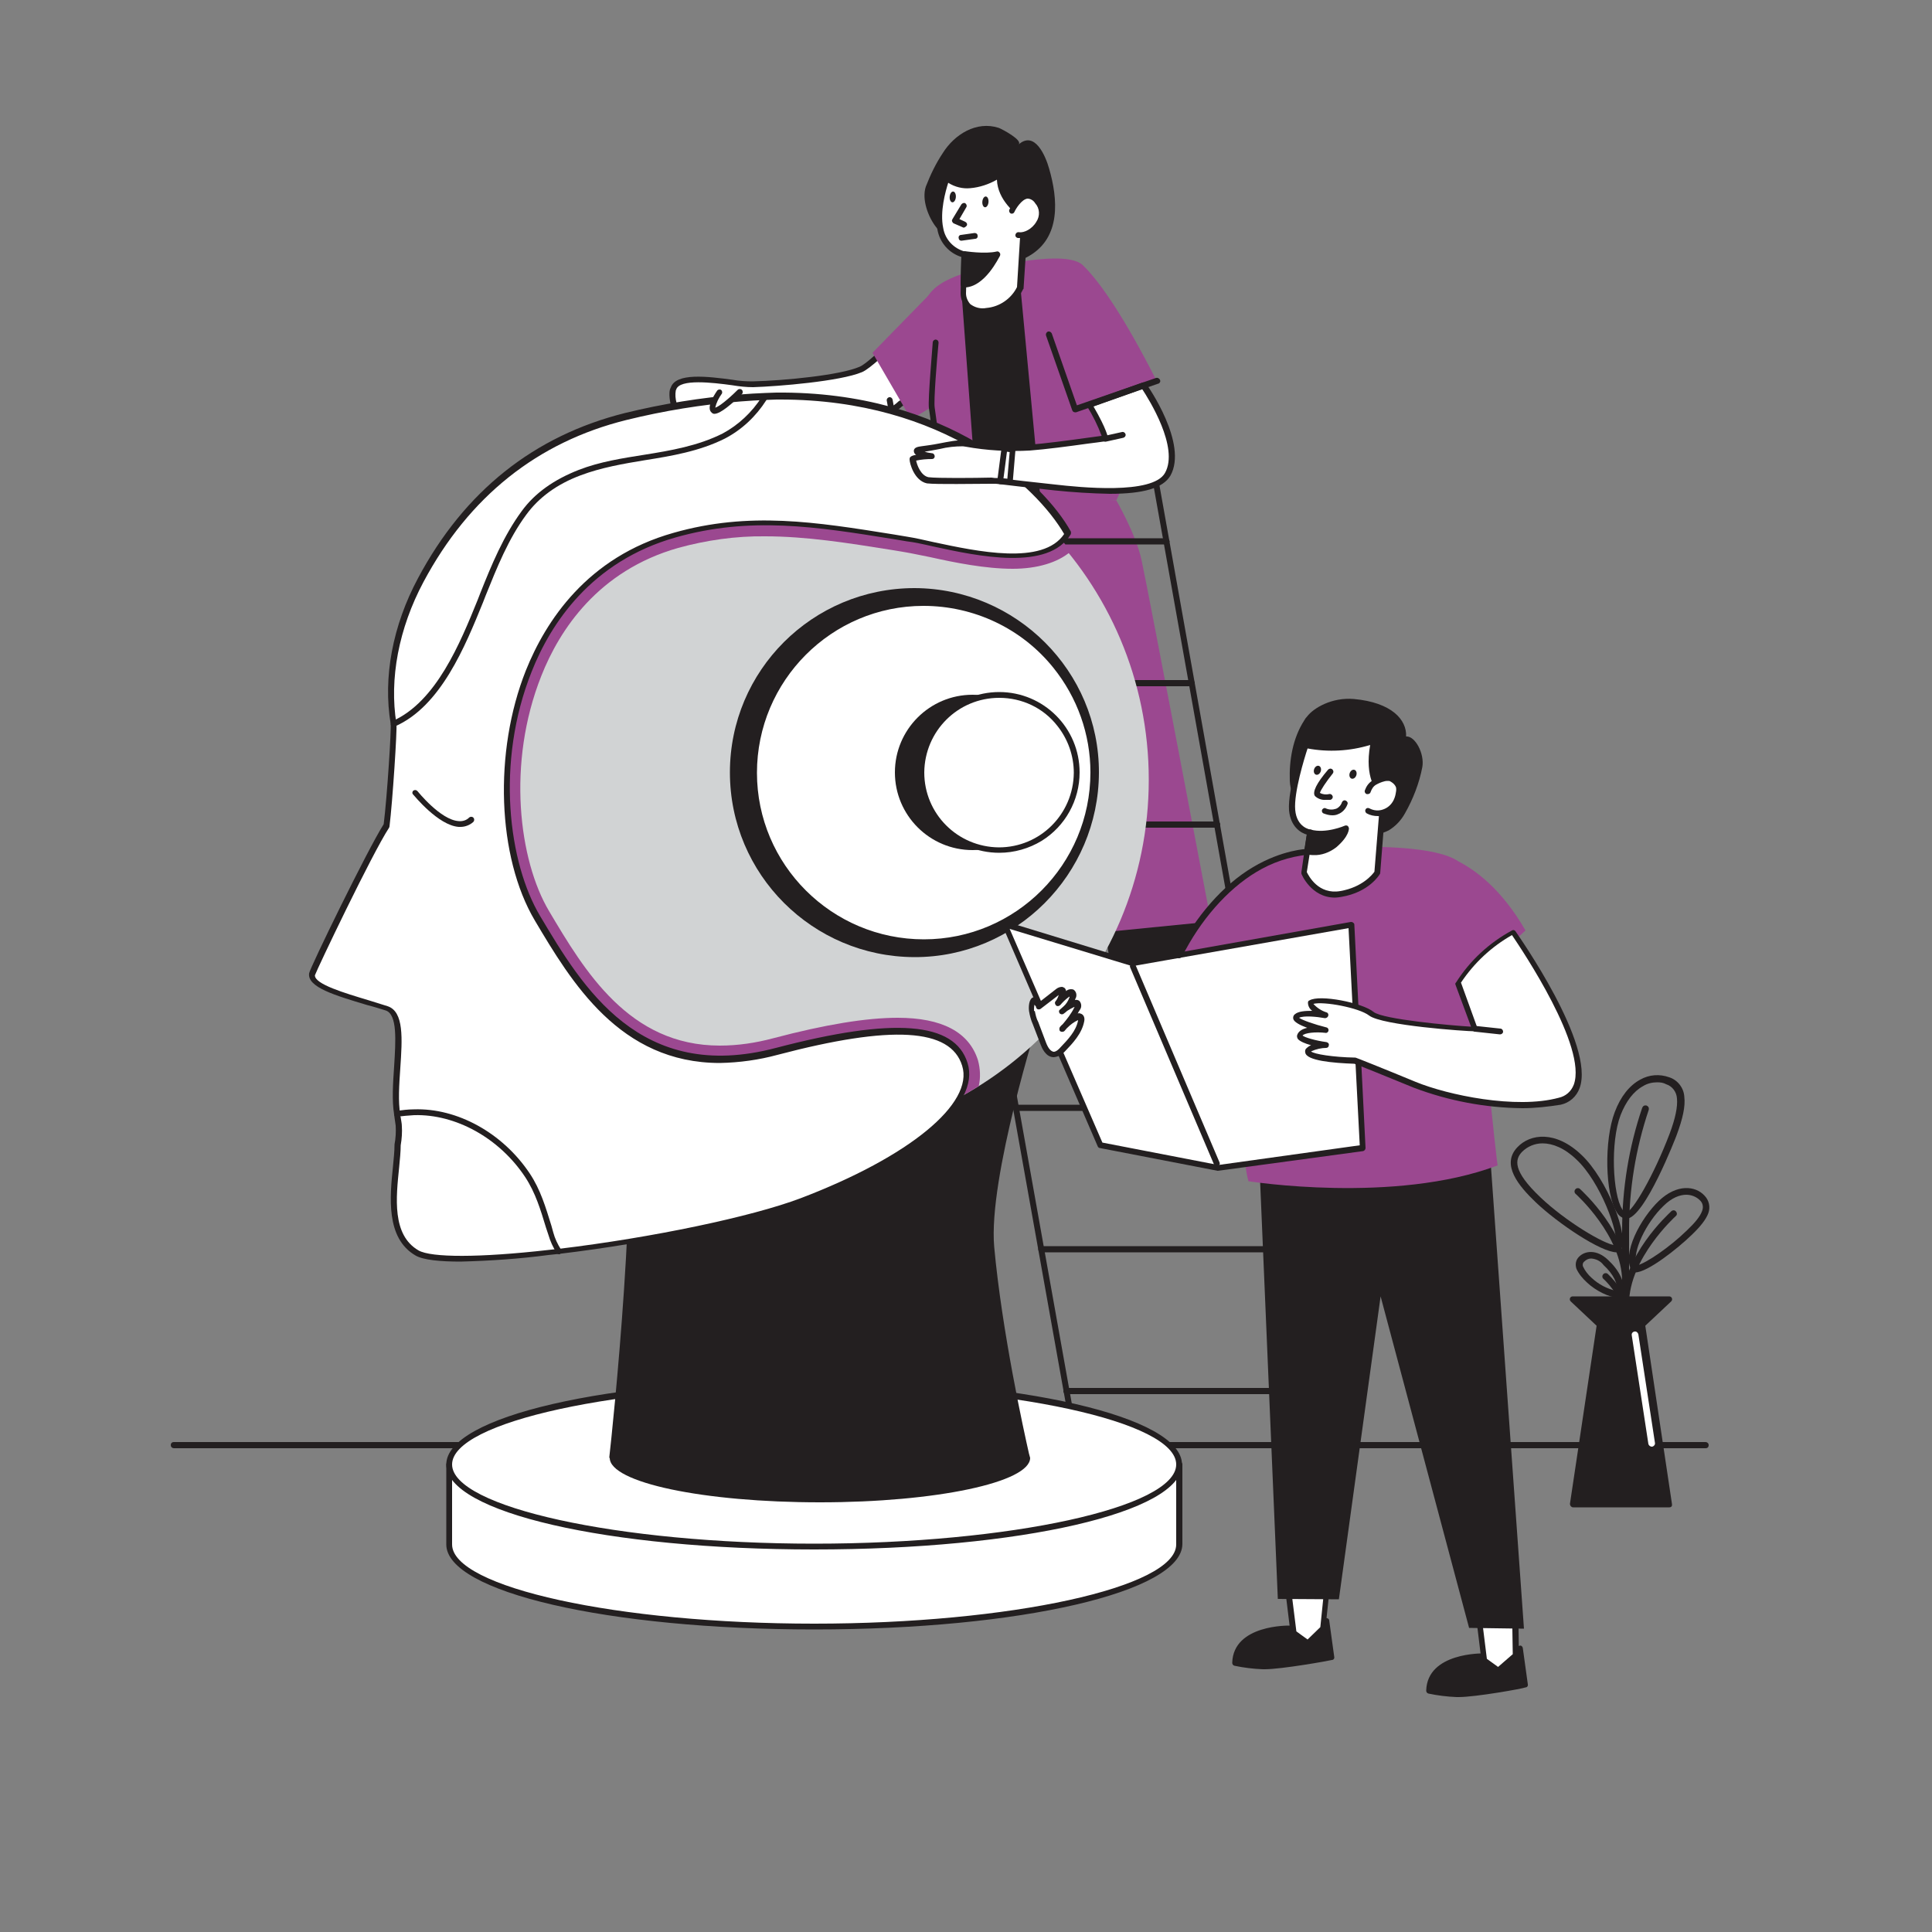 <svg transform="scale(1)" version="1.1" id="aBtzZNzr0m" xmlns="http://www.w3.org/2000/svg" xmlns:xlink="http://www.w3.org/1999/xlink" x="0px" y="0px" viewBox="0 0 500 500" xml:space="preserve" class="pbimage_pbimage__wrapper__image__0LEis false"><rect x="0" y="0" width="500" height="500" fill="#808080" stroke="none"/><title>Artificial Intelligence 4</title><style type="text/css"> .st0{fill:#231F20;} .st1{fill:#FFFFFF;} .st2{fill:#5DDCFC;} .st3{fill:#D1D3D4;} .st4{fill:none;}
 .st3{fill:#D1D3D4;}
 .st2{fill:#9b4890;}
 .st1{fill:#FFFFFF;}
 .st0{fill:#231F20;}</style><g id="character_2"><polygon class="st0" points="284.9,233.7 287.6,251.3 312.6,247.2 308.5,230.3 	" fill="#231F20"></polygon><polygon class="st0" points="248.3,231.2 246.6,248.9 271.8,251.1 272,233.8 	" fill="#231F20"></polygon><g id="Character"><path class="st1" d="M242.4,76.5c0,0-15.8,17.2-19.7,18.9c-5.3,2.3-20.5,3.6-27.9,3.8c-3.5,0.3-19.1-3.6-20.6,1.2
			c-0.5,0.7-0.2,3.2,0.1,4c0.4,1.4,2.2,1.6,3.4,1.8c3.6,0.5,7.3,1,11,1.2l-4.2,2.4c-0.1,0.1-0.2,0.1-0.3,0.2
			c-0.2,0.3,0.2,0.7,0.6,0.8c1.3,0.3,2.6,0.2,3.8-0.2c4.1-0.9,7.3-1.8,11.4-1.7c3.7,0.1,7.3,0.1,11,0c5.7-0.2,17.3-0.1,21.7-4.4
			c8.5-5,19.6-17,19.6-17"></path><path class="st0" d="M186.1,111.8c-0.5,0-1-0.1-1.6-0.2c-0.5-0.1-0.9-0.4-1.1-0.9c-0.1-0.3-0.1-0.6,0-0.9c0.1-0.2,0.3-0.4,0.6-0.5
			l2.2-1.2c-2.9-0.3-5.8-0.6-8.6-1h-0.1c-1.3-0.2-3.4-0.5-3.9-2.3c0,0-0.8-3.2,0-4.5c1.3-3.9,9.5-2.9,16.1-2
			c1.7,0.3,3.4,0.4,5.1,0.4c8.2-0.2,22.7-1.6,27.7-3.8c3.1-1.3,15.1-14,19.4-18.8c0.3-0.3,0.8-0.3,1.1,0c0.3,0.3,0.3,0.8,0.1,1.1
			c0,0,0,0,0,0c-0.6,0.7-15.9,17.4-20,19.1c-5.7,2.4-21.8,3.7-28.2,3.9c-1.8,0-3.6-0.2-5.4-0.5c-5.1-0.7-13.6-1.7-14.5,1.1
			c0,0.1-0.1,0.2-0.1,0.2c-0.2,1.1-0.1,2.2,0.2,3.3c0.2,0.8,1.4,1,2.7,1.2h0.1c3.5,0.5,7.2,0.9,10.9,1.2c0.3,0,0.6,0.3,0.7,0.6
			c0.1,0.3-0.1,0.7-0.4,0.8l-3.7,2.1c1,0.1,2.1,0,3.1-0.3l2-0.4c3.1-0.8,6.3-1.3,9.6-1.3c4,0.1,7.6,0.1,11,0h1.6
			c5.9-0.2,15.8-0.4,19.7-4.2l0.1-0.1c8.3-4.9,19.4-16.7,19.5-16.8c0.3-0.3,0.8-0.2,1.1,0.1c0.2,0.3,0.2,0.6,0,0.9
			c-0.5,0.5-11.3,12-19.7,17.1c-4.3,4.1-14.5,4.4-20.6,4.5H211c-3.4,0.1-7,0.1-11,0c-3.1,0-6.2,0.4-9.2,1.2l-2.1,0.5
			C187.9,111.7,187,111.8,186.1,111.8z"></path><path class="st2" d="M256.2,69.3c0,0,19.5-4.9,24-0.7c4.8,4.6,11.3,14.6,18.8,29.3c0.1,1.2-4.5,1.5-4.5,2.7
			c0.7,17-5.6,28.9-5.6,28.9l-44.2-0.4c0,0-7.7-44-5.2-51.1S256.2,69.3,256.2,69.3z"></path><path class="st2" d="M288.9,129.5c0,0,5,8.6,6.5,15.3s18,93.7,18,93.7l-42.4,4.2l-27.3-1.5l1.2-114L288.9,129.5z"></path><polygon class="st0" points="263.8,71.3 278.8,229.9 259.9,225.8 248.8,75 		"></polygon><path class="st0" d="M252.4,64.6c0.8,0.7,1.7,1.4,2.6,2c3.6,1.8,7.9,1.7,11.4-0.4c8.2-4.8,7.4-14.7,5.1-22.6
			c-0.9-3.2-3.7-9.9-7.9-6.2c1.2-1.1-4.3-4-5.1-4.3c-5.8-1.9-11.5,1.7-14.5,6.5c-1.8,2.7-3.2,5.6-4.4,8.7c-1.1,3.3,0.6,7.8,2.6,10.4
			c1.6,2.1,3.7,3.7,6.1,4.6c1.1,0.5,2.5,0.5,3.6,1.1C252.2,64.5,252.3,64.5,252.4,64.6L252.4,64.6z"></path><path class="st1" d="M245,46.1c0,0-2.9,7.4-1.7,13.1c0.6,3.3,3,5.9,6.2,6.7l-0.3,10c0,0-0.2,5.1,6.1,4.5c3.7-0.4,7-2.6,8.6-6
			l1.2-18.5c0,0-7-4.3-6.2-10.9c-2.3,1.6-5,2.5-7.8,2.9C246.9,48.2,245,46.1,245,46.1z"></path><path class="st0" d="M254.4,81.2c-1.5,0.1-3.1-0.4-4.2-1.4c-1-1-1.6-2.4-1.6-3.9l0.2-9.4c-3.2-1-5.6-3.7-6.2-7.1
			c-1.2-5.8,1.6-13.2,1.8-13.5c0.2-0.4,0.6-0.6,1-0.4c0.1,0,0.2,0.1,0.3,0.2c0.1,0.1,1.8,1.8,5.5,1.6c2.7-0.3,5.2-1.2,7.4-2.7
			c0.2-0.2,0.6-0.2,0.8,0c0.3,0.2,0.4,0.4,0.4,0.7c-0.7,6.1,5.8,10.1,5.9,10.2c0.3,0.1,0.4,0.4,0.4,0.7l-1.2,18.4
			c0,0.1,0,0.2-0.1,0.2c-1.7,3.6-5.2,6.1-9.2,6.5C255.1,81.2,254.8,81.2,254.4,81.2z M245.4,47.3c-0.7,2.2-2.2,7.5-1.3,11.7
			c0.5,3,2.7,5.3,5.6,6.1c0.4,0.1,0.6,0.4,0.6,0.8l-0.3,10c0,1,0.4,2,1.1,2.8c1.2,0.9,2.7,1.3,4.2,1c3.4-0.3,6.4-2.4,7.9-5.4
			l1.1-17.9c-1.4-1-6.1-4.6-6.3-9.9c-2.1,1.2-4.5,2-6.9,2.2C249.2,48.9,247.1,48.4,245.4,47.3z M245,46.1L245,46.1z"></path><path class="st1" d="M261.8,54.5c0,0,3.3-6.9,6.7-2.4s-1.8,9.2-4.9,8.7"></path><path class="st0" d="M264,61.6c-0.2,0-0.4,0-0.6,0c-0.4-0.1-0.7-0.4-0.6-0.9c0.1-0.4,0.5-0.7,0.9-0.6c1.3,0.2,3.4-0.8,4.5-2.7
			c1-1.5,0.9-3.5-0.3-4.8c-0.4-0.7-1.2-1.2-2-1.2c-1.5,0.2-3,2.6-3.4,3.5c-0.2,0.4-0.7,0.5-1,0.3c-0.3-0.2-0.4-0.6-0.3-0.9
			c0.2-0.4,2-4.1,4.6-4.3c1.4-0.1,2.6,0.6,3.3,1.8c1.5,1.9,1.7,4.5,0.4,6.5C268.3,60.2,266.2,61.4,264,61.6z"></path><path class="st0" d="M249.5,65.8c0,0,5.4,0.8,8.5,0.1c0,0-3.6,7.8-8.7,7.7L249.5,65.8L249.5,65.8z"></path><path class="st0" d="M249.5,74.4h-0.2c-0.4,0-0.7-0.4-0.7-0.8c0,0,0,0,0,0l0.2-7.8c0-0.2,0.1-0.4,0.3-0.6c0.2-0.1,0.4-0.2,0.6-0.2
			c0,0,5.2,0.8,8.2,0.1c0.3-0.1,0.6,0,0.8,0.3c0.2,0.2,0.2,0.5,0.1,0.8C258.5,66.6,254.9,74.4,249.5,74.4z M250.3,66.7l-0.2,6.1
			c3-0.4,5.4-4,6.5-5.9C254.5,67.1,252.4,67,250.3,66.7z"></path><ellipse class="st0" transform="matrix(7.967465e-02 -0.997 0.997 7.967465e-02 182.558 302.414)" cx="255.1" cy="52.3" rx="1.4" ry="0.8"></ellipse><ellipse class="st0" transform="matrix(7.974522e-02 -0.997 0.997 7.974522e-02 176.062 292.756)" cx="246.6" cy="51" rx="1.4" ry="0.8"></ellipse><polygon class="st2" points="242.6,74.1 225.8,91.3 235.8,108.5 248.4,101 		"></polygon></g><path class="st0" d="M249.4,58.9c-0.1,0-0.2,0-0.3-0.1l-2.3-1c-0.2-0.1-0.3-0.3-0.4-0.5c-0.1-0.2,0-0.4,0.1-0.6l2.3-3.8
		c0.2-0.3,0.7-0.5,1-0.3c0,0,0,0,0,0c0.3,0.2,0.5,0.6,0.3,1l-1.8,3.1l1.5,0.7c0.4,0.2,0.6,0.6,0.4,1c0,0,0,0,0,0
		C249.9,58.7,249.7,58.9,249.4,58.9z" fill="#231F20"></path><path class="st0" d="M248.8,62.3c-0.4,0-0.7-0.3-0.7-0.7c-0.1-0.4,0.2-0.8,0.6-0.8c0,0,0,0,0,0l3.5-0.5c0.4,0,0.8,0.2,0.8,0.7
		c0.1,0.4-0.2,0.8-0.6,0.8c0,0,0,0,0,0L248.8,62.3L248.8,62.3z" fill="#231F20"></path><path class="st0" d="M241.7,110.7c-0.4,0-0.7-0.3-0.7-0.7c0,0-0.3-2.1-0.6-4.4s1-16.5,1-17.1c0.1-0.4,0.5-0.7,0.9-0.6
		c0.4,0.1,0.6,0.4,0.6,0.8c-0.4,4.1-1.3,15-1,16.8c0.3,2.2,0.6,4.3,0.6,4.3c0.1,0.4-0.2,0.8-0.6,0.8c0,0,0,0,0,0L241.7,110.7z" fill="#231F20"></path><path class="st1" d="M280.4,256.9c0,0,2.2-6.3,6.3-8.1s15.1,0.2,15.1,0.2l8.6-1.8l1.1,5.2c-5.3,4.2-11.3,7.4-17.8,9.5
		C285.2,264.4,279,262.1,280.4,256.9z" fill="#FFFFFF"></path><path class="st0" d="M287.2,263.7c-2.8,0-5-0.7-6.4-2c-1.3-1.3-1.8-3.2-1.2-4.9c0,0,0,0,0-0.1c0.1-0.3,2.4-6.6,6.7-8.5
		c4-1.8,14-0.1,15.4,0.1l8.4-1.8c0.4-0.1,0.8,0.2,0.9,0.6l1.1,5.2c0.1,0.3,0,0.6-0.2,0.7c-5.4,4.3-11.5,7.5-18.1,9.6
		C291.7,263.3,289.5,263.6,287.2,263.7z M281.1,257.1c-0.4,1.2-0.1,2.5,0.8,3.4c2,1.9,6.5,2.1,11.5,0.6c6.2-2,12-5,17.2-9l-0.9-4
		l-7.8,1.6c-0.1,0-0.2,0-0.3,0c-0.1,0-10.9-2-14.6-0.3C283.4,251.1,281.2,256.7,281.1,257.1z" fill="#231F20"></path><path class="st1" d="M237.1,255.8c0,0,0.4-10.8,10.6-10c4.4,0.4,13.8,4.1,13.8,4.1l7.1,1.2l0.5,4.5c-5.5,1.9-11.1,3.2-16.9,4.1
		C243.5,261,236.4,260.3,237.1,255.8z" fill="#FFFFFF"></path><path class="st0" d="M245.1,261c-3.1,0-6.1-0.5-7.7-2c-0.8-0.9-1.2-2.1-1-3.3c0-0.5,0.4-5.4,3.8-8.4c2.1-1.8,4.9-2.6,7.7-2.2
		c4.3,0.4,13,3.7,13.9,4.1l7,1.1c0.3,0,0.6,0.3,0.6,0.7l0.5,4.5c0,0.3-0.2,0.7-0.5,0.8c-5.5,1.9-11.2,3.3-17,4.1
		C250,260.8,247.5,261,245.1,261z M246.6,246.5c-2-0.1-4,0.6-5.5,1.9c-3,2.7-3.3,7.4-3.3,7.4s0,0.1,0,0.1c-0.2,0.7,0.1,1.5,0.6,2
		c1.7,1.7,6.8,2,13.6,1c5.5-0.8,10.9-2.1,16.2-3.8l-0.3-3.3l-6.5-1.1c-0.1,0-0.1,0-0.2,0c-0.1,0-9.3-3.7-13.6-4
		C247.3,246.5,247,246.5,246.6,246.5z M237.1,255.8L237.1,255.8z" fill="#231F20"></path></g><g id="stairs"><path class="st0" d="M346.3,390c-0.4,0-0.7-0.3-0.7-0.6l-51-285.7c-0.1-0.4,0.2-0.8,0.6-0.9c0.4-0.1,0.8,0.2,0.9,0.6l51,285.7
		c0.1,0.4-0.2,0.8-0.6,0.9L346.3,390z"></path><path class="st0" d="M281.2,390c-0.4,0-0.7-0.3-0.7-0.6l-31.4-175.7v-0.1l-19.6-109.9c-0.1-0.4,0.2-0.8,0.6-0.9
		c0.4-0.1,0.8,0.2,0.9,0.6l19.6,109.8v0.1l31.4,175.8C282,389.5,281.7,389.9,281.2,390L281.2,390z"></path><path class="st0" d="M301.9,140.9h-65.1c-0.4,0-0.8-0.3-0.8-0.8s0.3-0.8,0.8-0.8h65.1c0.4,0,0.7,0.3,0.8,0.8
		C302.6,140.6,302.3,140.9,301.9,140.9z"></path><path class="st0" d="M308.4,177.6h-65.1c-0.4,0-0.8-0.3-0.8-0.8s0.3-0.8,0.8-0.8h65.1c0.4,0,0.8,0.3,0.8,0.8
		S308.8,177.6,308.4,177.6L308.4,177.6z"></path><path class="st0" d="M315,214.2h-65.2c-0.4,0-0.8-0.3-0.8-0.8s0.3-0.8,0.8-0.8H315c0.4,0,0.8,0.3,0.8,0.8S315.4,214.2,315,214.2z"></path><path class="st0" d="M321.5,250.8h-65.2c-0.4,0-0.8-0.3-0.8-0.8s0.3-0.8,0.8-0.8h65.1c0.4,0,0.8,0.3,0.8,0.8
		S321.9,250.8,321.5,250.8L321.5,250.8z"></path><path class="st0" d="M328,287.5h-65.1c-0.4,0-0.8-0.3-0.8-0.8s0.3-0.8,0.8-0.8H328c0.4,0,0.8,0.3,0.8,0.8S328.5,287.5,328,287.5z"></path><path class="st0" d="M334.6,324.1h-65.1c-0.4,0-0.8-0.3-0.8-0.8s0.3-0.8,0.8-0.8h65.1c0.4,0,0.8,0.3,0.8,0.8S335,324.1,334.6,324.1
		z"></path><path class="st0" d="M341.1,360.8H276c-0.4,0-0.8-0.3-0.8-0.8s0.3-0.8,0.8-0.8h65.1c0.4,0,0.8,0.3,0.8,0.8S341.6,360.8,341.1,360.8
		L341.1,360.8z"></path></g><g id="floor"><path class="st0" d="M441.4,374.8H45c-0.4,0-0.8-0.3-0.8-0.8s0.3-0.8,0.8-0.8h396.4c0.4,0,0.8,0.3,0.8,0.8S441.9,374.8,441.4,374.8
		z"></path></g><g id="plant"><polygon class="st0" points="425.1,342.8 432,389.4 407.2,389.4 414.1,342.8 407.2,336.3 432,336.3 	"></polygon><path class="st0" d="M432,390.1h-24.9c-0.2,0-0.4-0.1-0.6-0.3c-0.1-0.2-0.2-0.4-0.2-0.6l6.9-46.1l-6.7-6.3
		c-0.2-0.2-0.3-0.5-0.2-0.8c0.1-0.3,0.4-0.5,0.7-0.5H432c0.3,0,0.6,0.2,0.7,0.5c0.1,0.3,0,0.6-0.2,0.8l-6.7,6.3l6.9,46.1
		C432.8,389.7,432.6,390.1,432,390.1C432.1,390.1,432.1,390.1,432,390.1L432,390.1z M408,388.6h23.1l-6.9-45.6c0-0.2,0-0.5,0.2-0.7
		l5.6-5.2h-21.1l5.6,5.2c0.2,0.2,0.3,0.4,0.2,0.7L408,388.6z"></path><path class="st0" d="M420.7,372c-0.5,0-0.9-0.4-0.9-0.9v-52.6c0-10.8,1.7-21.5,5.2-31.8c0.2-0.5,0.6-0.7,1.1-0.6
		c0.5,0.2,0.7,0.6,0.6,1.1c-3.4,10.1-5.1,20.6-5.1,31.2v52.6C421.6,371.6,421.2,372,420.7,372z"></path><path class="st0" d="M423.2,329.3H423c-0.3,0-0.5-0.2-0.7-0.4c-2.7-4.4,2.3-13.6,7-18.1s9.5-3.9,11.8-1.4c1.2,1.2,1.6,3,1,4.6
		c-0.6,1.6-2,3.4-4.3,5.6C434.2,323.1,426.4,329.3,423.2,329.3z M436.4,309.2c-1.7,0-3.8,0.8-5.9,2.9c-4.4,4.2-8.3,12-6.9,15.4
		c2.3-0.5,8.5-4.7,13-9.1c2.1-2,3.4-3.6,3.9-5c0.4-1,0.2-2.1-0.6-2.8C439,309.7,437.7,309.2,436.4,309.2L436.4,309.2z"></path><path class="st0" d="M420.7,338.5c-0.5,0-0.9-0.4-0.9-0.9c0-12.6,12.1-23.5,12.6-24c0.3-0.4,0.9-0.5,1.2-0.2
		c0.4,0.3,0.5,0.9,0.2,1.2c-0.1,0.1-0.1,0.1-0.2,0.2c-0.1,0.1-12,10.9-12,22.6C421.6,338.1,421.2,338.5,420.7,338.5
		C420.7,338.5,420.7,338.5,420.7,338.5z"></path><path class="st0" d="M418.4,324.1c-4.1,0-15.2-7.5-20.9-12.9c-4.5-4.3-9.1-9.8-4.8-14.3c3.3-3.5,9.9-4.4,16.6,2
		c6.5,6.1,12.6,21.2,10.1,24.8c-0.1,0.2-0.3,0.3-0.6,0.4C418.7,324.1,418.5,324.1,418.4,324.1z M399.2,295.9c-2,0-3.9,0.8-5.3,2.2
		c-1.8,1.9-2.6,4.8,4.8,11.8c6.4,6.1,16.5,12.2,19.4,12.4c1-3.2-4-16.5-10.1-22.2C404.9,297.1,401.8,295.9,399.2,295.9L399.2,295.9z
		"></path><path class="st0" d="M420.7,332.5c-0.5,0-0.9-0.4-0.9-0.9c0,0,0,0,0,0c0-11.8-11.9-22.5-12-22.6c-0.4-0.3-0.4-0.9-0.1-1.2
		c0,0,0,0,0,0c0.3-0.4,0.9-0.4,1.2-0.1c0.5,0.5,12.6,11.4,12.6,24C421.6,332.1,421.2,332.5,420.7,332.5
		C420.7,332.5,420.7,332.5,420.7,332.5z"></path><path class="st0" d="M418.6,335.8c-2,0-5.6-1.7-7.9-3.9c-1.1-1-2.1-2.2-2.7-3.5c-0.4-1.1-0.2-2.3,0.6-3.1c1.5-1.6,4.6-2.1,7.6,0.8
		c2.6,2.4,4.9,6.1,3.6,9.1c-0.1,0.2-0.3,0.4-0.5,0.5C419.1,335.7,418.9,335.8,418.6,335.8z M411.8,325.7c-0.7,0-1.3,0.3-1.8,0.8
		c-0.4,0.3-0.5,0.9-0.3,1.3c0.5,1.1,1.3,2.1,2.2,2.9c1.8,1.7,4.1,2.9,6.5,3.4c0.4-1.8-0.9-4.4-3.4-6.7
		C414.2,326.3,413,325.8,411.8,325.7L411.8,325.7z"></path><path class="st0" d="M420.7,340.9c-0.5,0-0.9-0.4-0.9-0.9c0,0,0,0,0,0c0-4.7-4.8-9-4.8-9c-0.4-0.3-0.4-0.9-0.1-1.2
		c0.3-0.4,0.9-0.4,1.2-0.1c0.2,0.2,5.4,4.9,5.4,10.3C421.5,340.5,421.2,340.9,420.7,340.9z"></path><path class="st0" d="M420.9,315.4h-0.1c-1-0.1-1.9-0.8-2.4-1.7c-3-4.6-3.3-18.6-0.5-25.9c1.5-4,3.8-6.9,6.6-8.4
		c2.3-1.3,5-1.5,7.5-0.6c2.2,0.7,3.8,2.8,3.9,5.1c0.3,2.4-0.4,5.6-2,9.9l0,0C433.8,294.1,425.6,315.4,420.9,315.4z M428.9,280.1
		c-1.3,0-2.6,0.3-3.7,1c-2.4,1.3-4.4,3.9-5.8,7.5c-2.7,7.1-2,20.5,0.4,24.3c0.2,0.4,0.6,0.8,1,0.9l0,0c1.6,0,7.2-9.6,11.3-20.4l0,0
		c1.5-4,2.1-7,1.9-9.1c-0.1-1.7-1.2-3.2-2.8-3.7C430.5,280.2,429.7,280.1,428.9,280.1L428.9,280.1z"></path><path class="st1" d="M427.5,374.4c-0.4,0-0.8-0.3-0.9-0.7l-4.3-28.1c-0.1-0.5,0.2-0.9,0.7-1c0,0,0,0,0,0c0.5-0.1,0.9,0.3,1,0.7
		l4.3,28.1c0.1,0.5-0.3,0.9-0.7,1L427.5,374.4z"></path></g><g id="ai"><path class="st1" d="M189.6,379h42.2c-6.8-0.4-13.8-0.5-21.1-0.5S196.4,378.7,189.6,379z"></path><path class="st0" d="M231.8,379.8h-42.2c-0.4,0-0.8-0.3-0.8-0.8s0.3-0.8,0.8-0.8c14.1-0.7,28.2-0.7,42.3,0c0.4,0,0.8,0.3,0.8,0.8
		S232.3,379.8,231.8,379.8L231.8,379.8z"></path><path class="st1" d="M116.3,379v20.7c0,11.7,42.3,21.2,94.4,21.2s94.4-9.5,94.4-21.2V379H116.3z"></path><path class="st0" d="M210.7,421.7c-53.4,0-95.2-9.7-95.2-22V379c0-0.4,0.3-0.8,0.8-0.8h188.9c0.4,0,0.7,0.3,0.8,0.7c0,0,0,0,0,0
		v20.7C305.9,412,264.1,421.7,210.7,421.7z M117,379.8v19.9c0,11.1,42.9,20.5,93.7,20.5s93.7-9.4,93.7-20.5v-19.9H117z"></path><ellipse class="st1" cx="210.7" cy="379" rx="94.4" ry="21.2"></ellipse><path class="st0" d="M210.7,401c-53.4,0-95.2-9.6-95.2-22s41.8-22,95.2-22s95.2,9.6,95.2,22S264.1,401,210.7,401z M210.7,358.6
		c-50.8,0-93.7,9.4-93.7,20.4s42.9,20.5,93.7,20.5s93.7-9.4,93.7-20.5S261.5,358.6,210.7,358.6L210.7,358.6z"></path><path class="st0" d="M157.8,377.3c0,6.4,24.3,11.5,54.4,11.5s54.4-5.2,54.4-11.5c0,0-0.1-0.4-0.3-1.1c-1.3-5.7-7-31.6-9-53.5
		c-1.6-17.8,11.5-59.1,11.5-59.1s-111.2-12.2-107.1,12.6s-3.3,94.8-4,100.8c0,0.1,0,0.2,0,0.3S157.8,377.3,157.8,377.3z"></path><path class="st3" d="M110.5,201.8c0,51.6,41.8,93.4,93.4,93.4s93.4-41.8,93.4-93.4s-41.8-93.4-93.4-93.4c0,0,0,0,0,0
		C152.3,108.4,110.5,150.2,110.5,201.8z"></path><path class="st0" d="M188.9,199.9c0,26.4,21.4,47.7,47.7,47.8s47.7-21.4,47.8-47.7s-21.4-47.7-47.7-47.8c0,0,0,0,0,0
		C210.3,152.2,188.9,173.5,188.9,199.9z"></path><path class="st2" d="M110.5,201.8c0,51.6,41.8,93.4,93.4,93.4c17.5,0,34.6-4.9,49.4-14.1c0.5-2.2,0.4-4.5-0.2-6.7
		c-2.3-7.3-9.3-11-20.8-11c-8,0-18.6,1.7-32.2,5.3c-4.5,1.2-9.1,1.9-13.8,1.9c-23.5,0-35-19.3-44.2-34.8c-7.8-13.1-11-38.3-2-60.9
		c4.7-11.9,14.7-27.2,35.4-33.1c7.3-2,14.9-3.1,22.5-3c10.6,0,21.3,1.7,32.6,3.5l3.6,0.6c1.8,0.3,4,0.8,6.6,1.3
		c6.3,1.4,14.2,3,21.3,3c6.3,0,11.6-1.6,14.9-4.4c-0.7-1-1.4-2-2.1-3c-17.2-19.6-42.9-31.5-71-31.5
		C152.3,108.3,110.5,150.1,110.5,201.8C110.5,201.7,110.5,201.7,110.5,201.8z"></path><path class="st1" d="M102.8,288.3c0.2,1,0.4,2,0.4,3c0.1,1.7,0,3.4-0.3,5c-0.1,7.4-4.3,22.5,4.9,27.9c3.8,2.2,17.5,1.8,34,0
		l2.8-0.3c22.5-2.7,49.2-8.1,62.7-13.2c26.3-10,45.8-24.2,42.3-35.2s-21.5-10.5-48.7-3.4c-35.7,9.4-50.6-15.6-61.9-34.5
		c-15.4-25.8-10.7-86.1,35.5-99.1c20.7-5.9,39-2.4,60.2,1c10.6,1.7,35,9.6,41.7-1.5c-4.8-8.6-27.6-36-75.5-35.5l-2.8,0.1
		c-2.1,0.1-4.4,0.2-6.6,0.4c-10,0.8-19.8,2.4-29.6,4.8c-24.3,6-41.5,20.7-53,42.3c-6,11.2-9.2,24.4-7.1,37.2c0,0,0,0.1,0,0.1
		c0.2,1.2-0.9,19.3-1.8,26.3c-4.3,6.5-19.2,37.8-19.3,38.4c-0.4,3.5,10.4,6,19.3,8.8C106.1,262.6,101.3,279,102.8,288.3z"></path><path class="st0" d="M119.2,326.5c-5.2,0-9.7-0.4-11.7-1.6c-7.7-4.5-6.6-15.2-5.8-23c0.2-2.1,0.4-4,0.4-5.6c0,0,0-0.1,0-0.1
		c0.3-1.6,0.4-3.2,0.3-4.9c-0.1-0.7-0.2-1.4-0.3-2.1c0-0.2-0.1-0.5-0.1-0.8l0,0c-0.6-3.5-0.3-8.1,0-12.4c0.4-6.6,0.9-13.5-2.2-14.5
		c-1.6-0.5-3.2-1-4.8-1.4c-8.3-2.5-15.5-4.6-15-8.2c0.1-1.2,15.2-32.2,19.3-38.6c0.9-7.2,2-24.7,1.8-25.9l0.7-0.2l-0.7,0.1
		c-2-12,0.5-25.4,7.1-37.7c12-22.5,30-36.8,53.5-42.7c9.8-2.4,19.7-4,29.7-4.8c2.3-0.2,4.5-0.3,6.7-0.4l2.8-0.1
		c44.2-0.4,69.2,23.3,76.2,35.9c0.1,0.2,0.1,0.5,0,0.8c-5.8,9.5-23.8,5.7-35.7,3.1c-2.6-0.6-4.9-1.1-6.7-1.3l-3.6-0.6
		c-19.8-3.2-37-5.9-56.3-0.4c-21.8,6.2-32.3,22.3-37.2,34.7c-9.4,23.5-6,49.6,2.2,63.3c10.9,18.3,25.8,43.4,61,34.1
		c30.5-8,46.3-6.8,49.6,3.9c3.4,10.8-13.4,25-42.8,36.2c-12.8,4.8-38.6,10.3-62.9,13.2l-2.8,0.3
		C134.4,325.8,126.8,326.3,119.2,326.5z M103.7,296.4c0,1.6-0.2,3.6-0.4,5.7c-0.8,7.8-1.9,17.5,5,21.5c3.3,1.9,15.8,1.9,33.5-0.1
		l2.8-0.3c24.2-2.9,49.9-8.3,62.6-13.1c28.1-10.7,44.9-24.5,41.8-34.3c-3-9.7-18.2-10.6-47.8-2.8c-4.8,1.3-9.8,2-14.9,2.1
		c-25.9,0-38.4-20.9-47.9-36.9c-9.7-16.4-10.7-43.6-2.3-64.7c5.1-12.7,15.8-29.3,38.2-35.6c19.6-5.6,36.9-2.8,56.9,0.4l3.6,0.6
		c1.9,0.3,4.2,0.8,6.8,1.4c11.3,2.4,28.3,6.1,33.8-2.1c-7.1-12.3-31.1-34.8-73.4-34.8H201l-2.8,0.1c-2.1,0.1-4.3,0.2-6.6,0.4
		c-9.9,0.8-19.8,2.4-29.5,4.8c-23,5.7-40.7,19.8-52.5,41.9c-6.4,12-8.9,25.1-7,36.7v0.1c0.2,1.5-1,20-1.8,26.5
		c0,0.1-0.1,0.2-0.1,0.3c-4.4,6.7-18.6,36.5-19.2,38.2c-0.1,2.3,7.7,4.6,14,6.5c1.6,0.5,3.2,1,4.8,1.5c4.3,1.4,3.8,8.5,3.3,16
		c-0.3,4.3-0.6,8.7,0,12.1l0,0c0,0.2,0.1,0.5,0.1,0.7c0.1,0.8,0.3,1.5,0.3,2.3C104.1,292.9,104,294.7,103.7,296.4z"></path><path class="st1" d="M144.7,323.8c-0.9-1.4-1.6-3-2.1-4.6c-1.6-5.3-2.9-10.4-6-15.1c-6.4-9.6-17.5-16.7-29.3-16.3
		c-1.5,0.1-3,0.2-4.5,0.4"></path><path class="st0" d="M144.7,324.6c-0.2,0-0.5-0.1-0.6-0.3c-1-1.5-1.7-3.1-2.2-4.8l-0.6-1.8c-1.4-4.6-2.7-9-5.4-13.1
		c-6.7-10.1-18-16.3-28.7-16c-1.5,0.1-2.9,0.2-4.4,0.4c-0.4,0.1-0.8-0.2-0.8-0.6c-0.1-0.4,0.2-0.8,0.6-0.9c1.5-0.2,3-0.4,4.5-0.4
		c11.2-0.4,23,6.1,30,16.6c2.8,4.2,4.1,8.7,5.6,13.5l0.5,1.8c0.4,1.5,1.1,3,2,4.4c0.2,0.3,0.1,0.8-0.2,1
		C145.1,324.5,144.9,324.6,144.7,324.6z"></path><path class="st1" d="M198.2,102.4c-0.1,0.2-0.3,0.4-0.4,0.7c-2.6,4.1-6.2,7.4-10.4,9.7c-11.6,5.9-25.2,4.9-37.2,9.5
		c-5.6,2.2-10.9,5.5-14.5,10.4c-4.9,6.7-8,14.6-11.1,22.3c-4.7,11.4-10.8,27.1-22.7,32.3"></path><path class="st0" d="M101.9,188c-0.4,0-0.8-0.3-0.8-0.7c0-0.3,0.2-0.6,0.5-0.7c11.3-5,17.5-20.2,22-31.3l0.7-1.8
		c2.9-7.3,6-14.8,10.7-21.2c3.4-4.7,8.4-8.2,14.8-10.7c5.4-2.1,11.2-3,16.9-3.9c6.9-1.1,13.9-2.3,20.3-5.5c4.1-2.2,7.6-5.5,10.1-9.4
		l0.4-0.7c0.2-0.3,0.7-0.4,1-0.2c0.3,0.2,0.4,0.7,0.2,1l-0.4,0.7c-2.7,4.2-6.3,7.6-10.7,9.9c-6.6,3.3-13.8,4.5-20.7,5.6
		c-5.5,0.9-11.3,1.9-16.6,3.9c-6.2,2.3-10.9,5.8-14.1,10.2c-4.6,6.2-7.6,13.7-10.5,20.9l-0.7,1.8c-4.6,11.3-10.9,26.9-22.8,32.1
		C102.1,187.9,102,188,101.9,188z"></path><path class="st1" d="M107.6,205.1c0,0,9.3,11.7,14.5,7"></path><path class="st0" d="M119.2,214h-0.5c-5.3-0.4-11.5-8.1-11.8-8.4c-0.3-0.3-0.2-0.8,0.1-1c0,0,0,0,0,0c0.3-0.2,0.7-0.2,1,0.1
		c0.1,0.1,6,7.5,10.7,7.8c1,0.1,2-0.2,2.7-0.9c0.3-0.3,0.8-0.3,1.1,0c0.3,0.3,0.3,0.8,0,1.1c0,0-0.1,0.1-0.1,0.1
		C121.6,213.5,120.4,214,119.2,214z"></path><path class="st1" d="M195.1,199.9c0,24.2,19.7,43.9,43.9,43.9s43.9-19.7,43.9-43.9c0-24.2-19.7-43.9-43.9-43.9
		C214.8,156,195.1,175.7,195.1,199.9z"></path><path class="st0" d="M239,244.5c-24.6,0-44.6-20-44.6-44.6c0-24.6,20-44.6,44.6-44.6c24.6,0,44.6,20,44.6,44.6
		c0,15.4-7.9,29.7-21,37.8C255.5,242.2,247.4,244.5,239,244.5z M239,156.8c-23.8,0-43.1,19.4-43.1,43.2s19.4,43.1,43.2,43.1
		s43.1-19.4,43.1-43.2c0-9.9-3.4-19.4-9.6-27.1C264.4,162.6,252,156.8,239,156.8z"></path><path class="st0" d="M231.6,199.9c0,11.1,9,20.1,20.1,20.1s20.1-9,20.1-20.1s-9-20.1-20.1-20.1S231.6,188.8,231.6,199.9
		L231.6,199.9z"></path><path class="st1" d="M238.6,199.9c0,11.1,9,20.1,20.1,20.1c11.1,0,20.1-9,20.1-20.1c0-11.1-9-20.1-20.1-20.1
		C247.6,179.8,238.6,188.8,238.6,199.9C238.6,199.9,238.6,199.9,238.6,199.9z"></path><path class="st0" d="M258.6,220.7c-11.5,0-20.8-9.3-20.8-20.8s9.3-20.8,20.8-20.8c11.5,0,20.8,9.3,20.8,20.8
		c0,7.2-3.7,13.9-9.8,17.7C266.3,219.6,262.5,220.7,258.6,220.7z M258.6,180.6c-10.7,0-19.3,8.6-19.4,19.3
		c0,10.7,8.6,19.3,19.3,19.4c10.7,0,19.3-8.6,19.4-19.3c0-4.4-1.5-8.7-4.3-12.2C270,183.2,264.5,180.6,258.6,180.6z"></path></g><g id="Character_1"><path class="st0" d="M393.3,426.7c0,0-5.1,4.7-9.5,2c0,0-13.8-0.4-14.1,8.9c2.4,0.4,4.8,0.7,7.2,0.9c3.8,0.2,17.6-2.3,17.6-2.3
		L393.3,426.7L393.3,426.7z"></path><path class="st0" d="M377.5,439.2h-0.5c-2.5-0.1-4.9-0.4-7.3-0.9c-0.4-0.1-0.6-0.4-0.6-0.8c0.3-9.9,14.7-9.6,14.8-9.6
		c0.1,0,0.3,0,0.4,0.1c3.9,2.4,8.6-1.9,8.6-1.9c0.3-0.3,0.8-0.3,1,0c0.1,0.1,0.2,0.3,0.2,0.4l1.3,9.4c0.1,0.4-0.2,0.8-0.6,0.8
		C394.2,437,381.9,439.2,377.5,439.2z M370.5,437c2.1,0.4,4.3,0.6,6.5,0.7c3.2,0.2,13.9-1.7,16.8-2.2l-1-7.4
		c-1.8,1.3-5.6,3.4-9.2,1.3C382,429.5,371.4,429.8,370.5,437z"></path><polygon class="st2" points="313.3,235.2 298.8,256 326.4,256.7 	"></polygon><polygon class="st1" points="392.2,428.5 387.7,432.4 384,429.7 382.4,416.6 392,414.5 	"></polygon><path class="st0" d="M387.7,433.1c-0.2,0-0.3,0-0.4-0.1l-3.6-2.7c-0.2-0.1-0.3-0.3-0.3-0.5l-1.6-13.1c-0.1-0.4,0.2-0.7,0.6-0.8
		l9.6-2.1c0.4-0.1,0.8,0.2,0.9,0.6c0,0,0,0.1,0,0.1l0.2,14c0,0.2-0.1,0.4-0.3,0.6l-4.5,3.9C388,433.1,387.9,433.2,387.7,433.1z
		 M384.8,429.3l2.9,2.1l3.8-3.3l-0.2-12.7l-8,1.8L384.8,429.3z"></path><path class="st0" d="M343.2,419.5c0,0-5.1,4.7-9.5,2c0,0-13.8-0.4-14.1,8.9c2.4,0.4,4.8,0.7,7.2,0.9c3.8,0.2,17.6-2.3,17.6-2.3
		L343.2,419.5L343.2,419.5z"></path><path class="st0" d="M327.3,432h-0.5c-2.5-0.1-4.9-0.4-7.3-0.9c-0.4-0.1-0.6-0.4-0.6-0.8c0.3-9.9,14.7-9.6,14.8-9.6
		c0.1,0,0.3,0,0.4,0.1c3.9,2.4,8.6-1.9,8.6-1.9c0.2-0.2,0.5-0.2,0.8-0.1c0.3,0.1,0.5,0.3,0.5,0.6l1.3,9.4c0.1,0.4-0.2,0.8-0.6,0.8
		C344,429.8,331.7,432,327.3,432z M320.4,429.8c2.1,0.4,4.3,0.6,6.5,0.7c3.2,0.2,13.9-1.7,16.8-2.2l-1-7.4c-1.8,1.3-5.6,3.4-9.2,1.3
		C331.9,422.2,321.2,422.5,320.4,429.8L320.4,429.8z"></path><polygon class="st1" points="342.4,421.4 338.4,425.3 334.8,422.7 333.2,409.5 343.9,407.4 	"></polygon><path class="st0" d="M338.4,426.1c-0.2,0-0.3-0.1-0.5-0.1l-3.6-2.7c-0.2-0.1-0.3-0.3-0.3-0.5l-1.6-13.1c0-0.4,0.2-0.8,0.6-0.8
		l10.7-2.1c0.2,0,0.5,0,0.6,0.2c0.2,0.2,0.3,0.4,0.2,0.6l-1.5,14c0,0.2-0.1,0.3-0.2,0.5l-4,3.9C338.8,426,338.6,426.1,338.4,426.1z
		 M335.5,422.2l2.9,2.1l3.3-3.2l1.3-12.7l-9,1.8L335.5,422.2z M342.4,421.4L342.4,421.4z"></path><polygon class="st0" points="385.5,296.9 394.4,421.5 380.2,421.3 357.3,335.5 346.5,413.9 330.7,413.8 325.8,298.3 	"></polygon><path class="st0" d="M337.5,186.5c0.2-0.4,0.5-0.8,0.8-1.1c1.6-2.1,6.3-5,12.1-4.5c9.8,0.9,13.7,5.4,13.5,9.7
		c2.3-0.2,4.8,4.4,4.2,7.9c-0.8,4.2-2.4,8.3-4.5,12c-1,1.8-2.4,3.3-4.2,4.4c-1.8,0.9-3.8,1.3-5.8,1.2c-4.3,0.1-8.8-0.4-12.5-2.6
		s-7.1-6.8-7.3-11.4C333.6,196.7,334.6,191,337.5,186.5L337.5,186.5z"></path><path class="st2" d="M382.6,252l12.2-11.2c-6.3-10.9-13-15.6-17.4-17.9c-5.7-3.9-21.7-4.1-33.7-3.5c0,0-10.8,0.5-17,4.2
		c-7.6,4.3-13.3,11.6-13.3,11.6l7.3,19.2c0,0-0.3,42.1,2.4,51.3c0,0,37.8,6,64.5-4.1C387.4,301.7,382.6,255.6,382.6,252L382.6,252z"></path><path class="st1" d="M339,215.4l-1.5,10.4c0,0,2.7,6.7,9.6,5.6s9.4-5.5,9.4-5.5l1.6-20.4c0,0-4.8-3-2.5-13.8
		c-5.7,2-11.8,2.4-17.7,1.1c0,0-3.9,11.6-3.5,16.9S339,215.4,339,215.4L339,215.4z"></path><path class="st0" d="M345.5,232.3c-6.2,0-8.7-6.1-8.7-6.2c0-0.1,0-0.3,0-0.4l1.4-9.7c-1.4-0.4-4.2-1.9-4.6-6.3
		c-0.4-5.4,3.4-16.7,3.5-17.1c0.1-0.4,0.5-0.6,0.9-0.5c5.7,1.2,11.7,0.8,17.2-1.1c0.4-0.1,0.8,0,1,0.4c0,0.1,0.1,0.3,0,0.4
		c-2.1,10.1,2.2,13,2.2,13c0.2,0.1,0.4,0.4,0.4,0.7l-1.6,20.4c0,0.1,0,0.2-0.1,0.3c-0.1,0.2-2.8,4.7-9.9,5.9
		C346.6,232.2,346,232.3,345.5,232.3z M338.2,225.7c0.5,1,3,5.9,8.7,4.9s8.3-4.3,8.8-5l1.6-19.8c-1.1-1-4.2-4.5-2.7-13
		c-5.3,1.6-10.8,1.9-16.2,0.9c-0.8,2.4-3.6,11.5-3.2,15.9c0.4,4.6,3.9,5.1,4,5.1c0.2,0,0.4,0.1,0.5,0.3c0.1,0.2,0.2,0.4,0.1,0.6
		L338.2,225.7z"></path><path class="st1" d="M354.1,204.8c0.3-0.9,0.9-1.7,1.7-2.2c0.8-0.5,1.6-0.8,2.5-1c0.5-0.2,1-0.2,1.4-0.1c0.3,0.1,0.7,0.2,0.9,0.4
		c0.7,0.4,1.2,1.1,1.5,1.8c0.1,0.6,0.1,1.3-0.1,1.9c-0.1,0.7-0.4,1.4-0.7,2c-1.4,2.6-4.6,3.7-7.2,2.3c0,0-0.1,0-0.1,0"></path><path class="st0" d="M356.6,211.2c-1,0-2-0.2-2.9-0.7c-0.3-0.2-0.5-0.6-0.3-1c0.2-0.4,0.6-0.5,1-0.3c1.1,0.6,2.4,0.7,3.5,0.3
		c1.2-0.4,2.1-1.2,2.7-2.3c0.3-0.6,0.5-1.2,0.6-1.8c0.1-0.5,0.2-1,0.1-1.6c-0.2-0.6-0.7-1.1-1.2-1.4c-0.2-0.1-0.4-0.3-0.7-0.3
		c-0.4,0-0.8,0-1.1,0.1c-0.8,0.2-1.5,0.5-2.2,0.9c-0.7,0.4-1.1,1.1-1.4,1.9c-0.1,0.4-0.6,0.6-1,0.5c-0.4-0.1-0.6-0.6-0.5-0.9
		c0.4-1.1,1-2,2-2.6c0.8-0.5,1.7-0.9,2.7-1.1c0.6-0.2,1.2-0.3,1.8-0.2c0.4,0.1,0.8,0.3,1.2,0.5c0.9,0.5,1.5,1.3,1.8,2.2
		c0.2,0.8,0.2,1.5,0,2.3c-0.1,0.8-0.4,1.5-0.7,2.2c-0.8,1.4-2.1,2.5-3.6,3C357.9,211.2,357.3,211.3,356.6,211.2z"></path><path class="st0" d="M338.2,220.4c2.5,0.5,5.1-0.2,7.1-1.7c3.2-2.6,3-4.3,3-4.3s-5,2.3-9.4,1.1L338.2,220.4z"></path><path class="st0" d="M339.9,221.3c-0.6,0-1.2-0.1-1.8-0.2c-0.4-0.1-0.6-0.5-0.6-0.8l0.8-5c0-0.2,0.2-0.4,0.3-0.5
		c0.2-0.1,0.4-0.2,0.6-0.1c4,1.1,8.8-1,8.8-1c0.2-0.1,0.5-0.1,0.7,0c0.2,0.1,0.3,0.3,0.4,0.6c0,0.2,0.1,2.1-3.3,5
		C344.1,220.6,342,221.4,339.9,221.3z M338.2,220.4L338.2,220.4z M339.1,219.8c2.1,0.2,4.1-0.4,5.7-1.7c0.9-0.7,1.7-1.5,2.3-2.5
		c-2.4,0.8-5,1.1-7.5,0.7L339.1,219.8z"></path><path class="st1" d="M344.2,199.7c0,0-4.1,4.9-3.4,5.9s3.2,0.7,3.2,0.7"></path><path class="st0" d="M343.1,207c-1,0.1-2.1-0.3-2.8-1c-0.7-1,0.4-3.3,3.4-6.8c0.3-0.3,0.7-0.4,1.1-0.1c0.3,0.3,0.4,0.7,0.1,1.1
		c0,0,0,0,0,0c-1.7,2.1-3.2,4.4-3.3,5c0.7,0.4,1.6,0.5,2.4,0.3c0.4-0.1,0.8,0.2,0.9,0.6s-0.2,0.8-0.6,0.9c0,0-0.1,0-0.1,0
		C343.8,207,343.4,207,343.1,207z"></path><path class="st1" d="M342.9,209.9c0,0,3.8,1.7,5.3-2"></path><path class="st0" d="M344.8,211c-0.8,0-1.5-0.2-2.3-0.5c-0.4-0.2-0.5-0.7-0.3-1c0.2-0.3,0.6-0.5,0.9-0.3c0.9,0.4,1.8,0.4,2.7,0.1
		c0.7-0.3,1.3-1,1.5-1.7c0.2-0.4,0.6-0.6,1-0.4c0.4,0.2,0.6,0.6,0.4,1c0,0,0,0,0,0c-0.4,1.1-1.3,2.1-2.4,2.5
		C345.9,210.9,345.4,211,344.8,211z"></path><ellipse class="st0" transform="matrix(0.317 -0.948 0.948 0.317 49.355 468.896)" cx="350.2" cy="200.2" rx="1.2" ry="0.9"></ellipse><ellipse class="st0" transform="matrix(0.317 -0.948 0.948 0.317 43.979 459.561)" cx="341.1" cy="199.2" rx="1.2" ry="0.9"></ellipse><polygon class="st1" points="349.7,239.3 293.2,249.3 260,239.2 284.7,296.4 315.2,302.3 352.6,297.1 	"></polygon><path class="st0" d="M315.2,303h-0.1l-30.5-5.9c-0.2,0-0.4-0.2-0.5-0.4l-24.7-57.2c-0.2-0.4,0-0.8,0.4-1c0.2-0.1,0.3-0.1,0.5,0
		l33,10.1l56.3-10c0.2,0,0.4,0,0.6,0.2c0.2,0.1,0.3,0.3,0.3,0.5l2.9,57.8c0,0.4-0.3,0.7-0.6,0.8L315.2,303L315.2,303z M285.3,295.7
		l30,5.8l36.6-5.1l-2.9-56.2l-55.7,9.8c-0.1,0-0.2,0-0.4,0l-31.6-9.6L285.3,295.7z"></path><path class="st1" d="M267.1,261.6c0.2,1.1,0.5,2.2,0.9,3.2l2,5.2c0.5,1.3,1.3,2.8,2.7,2.8c1-0.1,1.8-0.6,2.4-1.4
		c2-2.1,4.1-4.4,4.7-7.3c0.1-0.4,0-1-0.4-1.1c-0.2,0-0.4,0-0.5,0.1c-1.5,0.7-2.8,1.7-3.8,3c1.4-1.5,2.7-3.3,3.7-5.1
		c0.2-0.4,0.4-1,0-1.3c-0.3-0.1-0.6-0.1-0.9,0c-1.1,0.4-2.1,1-2.9,1.8c1.2-0.8,2.1-1.9,2.7-3.2c0.2-0.5,0.3-1.2-0.2-1.4
		s-0.8,0.1-1.1,0.3c-0.8,0.6-1.6,1.3-2.2,2.1c0.5-0.7,0.9-1.5,1-2.3c0.1-0.2,0.1-0.4,0-0.6c-0.2-0.4-0.8-0.1-1.1,0.1l-4.8,3.7
		c0.2-0.2-1-1.5-1.4-1.4C267,259.1,267,261.1,267.1,261.6L267.1,261.6z"></path><path class="st0" d="M272.7,273.6L272.7,273.6c-2.1,0-3.1-2.5-3.4-3.3l-2-5.2c-0.5-1.1-0.8-2.3-1-3.5c0,0,0-0.1,0-0.1
		c-0.1-0.7-0.1-3,1.1-3.4c0.7-0.2,1.4,0.5,1.9,1l4.1-3.2c0.4-0.3,0.9-0.5,1.5-0.5c0.3,0.1,0.6,0.2,0.8,0.5c0.1,0.2,0.2,0.4,0.2,0.6
		c0.5-0.5,1.3-0.6,1.9-0.4c0.8,0.5,1,1.6,0.5,2.4l-0.1,0.3c0.4-0.1,0.8,0,1.1,0.2c0.6,0.6,0.7,1.6,0.2,2.3c-0.2,0.3-0.4,0.6-0.6,1
		c0.2-0.1,0.5-0.1,0.7,0c0.8,0.2,1.2,1,1,2c-0.6,3.2-3,5.7-4.9,7.7C274.9,272.9,273.9,273.5,272.7,273.6z M267.8,261.6
		c0.2,1,0.4,2,0.9,2.9l2,5.3c0.6,1.6,1.3,2.3,2,2.4l0,0c0.6,0,1.3-0.6,1.8-1.2c1.9-2,4-4.2,4.5-6.9c0,0,0,0,0-0.1
		c-1.1,0.5-2,1.2-2.9,2.1c-0.2,0.2-0.4,0.5-0.6,0.7c-0.3,0.3-0.8,0.3-1.1,0.1s-0.3-0.8-0.1-1.1c0.2-0.2,0.4-0.5,0.7-0.7
		c1.1-1.3,2.2-2.7,3-4.3c0-0.1,0.1-0.2,0.1-0.2h-0.1c-0.6,0.3-1.2,0.6-1.8,1c-0.3,0.3-0.6,0.5-1,0.8c-0.3,0.2-0.8,0.1-1-0.2
		c-0.2-0.3-0.2-0.7,0.1-0.9c0.3-0.3,0.6-0.5,0.9-0.8c0.7-0.6,1.2-1.4,1.5-2.2c0.1-0.1,0.1-0.3,0.1-0.4c-0.1,0.1-0.2,0.1-0.3,0.2
		c-0.8,0.6-1.5,1.3-2.1,2c-0.3,0.3-0.8,0.4-1.1,0.1c-0.3-0.3-0.4-0.8-0.1-1.1l0,0c0.4-0.5,0.6-1,0.8-1.6l-4.7,3.6l0,0
		c-0.3,0.2-0.8,0.2-1-0.1c-0.1-0.1-0.2-0.3-0.2-0.5c-0.1-0.2-0.3-0.3-0.4-0.5c-0.1,0.6-0.1,1.1-0.1,1.7L267.8,261.6z M268.6,259.7
		L268.6,259.7z"></path><path class="st1" d="M391.6,241.2c0,0,28,39.6,12.1,43.7c-11.1,2.9-28.8-0.6-37.5-4.2s-15.5-6.3-15.5-6.3s-11.8-0.4-12.1-2.3
		c-0.4-1.5,4.8-1.8,4.8-1.8s-7.2-1.1-6.8-2.5c0.5-2.1,6.8-1.4,6.8-1.4s-9.2-2.2-7.7-3.6s7.6-0.2,7.6-0.2s-4.1-1.5-4.1-3.4
		c2.2-1.4,12.9,0.6,15.7,2.9s23.9,3.9,26.8,3.9l-4.4-11.8C380.9,248.8,385.8,244.3,391.6,241.2z"></path><path class="st0" d="M394,286.8c-9.6-0.1-19.1-1.9-28.1-5.3c-8-3.3-14.5-5.9-15.4-6.2c-5.6-0.2-12.4-0.8-12.7-2.9
		c-0.1-0.4,0-0.8,0.2-1c0.4-0.4,0.8-0.7,1.3-0.9c-1.5-0.4-2.9-1-3.4-1.6c-0.2-0.3-0.3-0.7-0.2-1c0.3-1,1.3-1.6,2.6-1.9
		c-1.9-0.7-3.4-1.5-3.6-2.3c-0.1-0.4,0-0.9,0.4-1.2c0.9-0.8,2.7-0.9,4.5-0.9c-0.7-0.5-1.1-1.3-1.1-2.1c0-0.3,0.1-0.5,0.4-0.6
		c2.6-1.6,13.7,0.6,16.6,3c2.4,1.9,19.9,3.5,25.2,3.8l-4-10.8c-0.1-0.2-0.1-0.5,0.1-0.6c3.6-5.7,8.6-10.3,14.5-13.5
		c0.3-0.2,0.7-0.1,0.9,0.2c0.8,1.2,20.7,29.4,16.6,40.6c-0.8,2.2-2.6,3.8-4.9,4.3C400.7,286.4,397.3,286.8,394,286.8z M339.3,272.1
		c0.7,0.7,5.8,1.5,11.3,1.6c0.1,0,0.2,0,0.2,0c0.1,0,6.9,2.7,15.6,6.3c8.3,3.4,25.9,7.1,37,4.1c1.8-0.4,3.2-1.6,3.9-3.4
		c3.5-9.7-13.3-34.7-16-38.7c-5.3,3-9.8,7.2-13.2,12.3l4.2,11.6c0.1,0.2,0.1,0.5-0.1,0.7c-0.1,0.2-0.4,0.3-0.6,0.3l0,0
		c-2.1,0-24-1.5-27.3-4.1c-2.6-2-11.7-3.7-14.4-3c0.9,1,2.1,1.8,3.4,2.2c0.4,0.1,0.6,0.6,0.4,1c-0.1,0.3-0.5,0.5-0.8,0.5
		c-2.2-0.4-5.5-0.7-6.7-0.1c0.8,0.6,3.9,1.7,7.1,2.5c0.4,0.1,0.6,0.5,0.5,0.9c-0.1,0.3-0.4,0.6-0.8,0.5c-2.5-0.3-5.4,0-5.9,0.7
		c0.6,0.5,3.3,1.3,6.2,1.7c0.4,0.1,0.7,0.4,0.6,0.8c0,0.4-0.3,0.7-0.7,0.7C342,271.2,340.6,271.5,339.3,272.1L339.3,272.1z"></path><line class="st4" x1="388.2" y1="266.9" x2="381.8" y2="266.2"></line><path class="st0" d="M388.2,267.7L388.2,267.7l-6.5-0.7c-0.4,0-0.7-0.4-0.7-0.8c0-0.4,0.4-0.7,0.8-0.7c0,0,0,0,0,0l6.5,0.7
		c0.4,0,0.7,0.4,0.7,0.8C389,267.4,388.6,267.7,388.2,267.7L388.2,267.7z"></path><line class="st4" x1="293.2" y1="250.1" x2="314.9" y2="301.2"></line><path class="st0" d="M314.9,301.9c-0.3,0-0.6-0.2-0.7-0.5l-21.7-51c-0.2-0.4,0-0.8,0.4-1c0,0,0,0,0,0c0.4-0.2,0.8,0,1,0.4
		c0,0,0,0,0,0l21.7,51c0.2,0.4,0,0.8-0.4,1c0,0,0,0,0,0C315.1,301.9,315,301.9,314.9,301.9z"></path><path class="st0" d="M305.1,248c-0.1,0-0.2,0-0.3-0.1c-0.4-0.2-0.5-0.6-0.3-1c4.8-9.6,12-17.9,19.8-22.5c7.6-4.5,13.8-4.7,14-4.7
		c0.4,0,0.7,0.3,0.8,0.7c0,0,0,0,0,0c0,0.4-0.3,0.8-0.7,0.8c0,0,0,0,0,0c-4.7,0.5-9.2,2-13.3,4.5c-7.5,4.5-14.5,12.5-19.2,21.9
		C305.7,247.8,305.4,248,305.1,248z"></path></g><g id="front_hand"><path class="st1" d="M302.1,122.8c-3,5.4-17.4,4.6-29.2,3.3c-6.1-0.7-11.9-1.3-14.1-1.6l-1-0.1c-0.2,0-0.3,0-0.5,0
		c-3.6,0-14.7,0.2-17.3-0.1c-2.8-0.6-3.8-4.7-3.8-5.4s4.9-0.8,4.9-0.8c-1.9-0.1-5.6-1.6-2.6-1.8s8.6-1.8,10.8-1.5
		c5.6,1,11.4,1.4,17.1,1.1c5.3-0.4,14.3-1.7,19.6-2.4c0,0-0.2-2.1-4.1-8.7l14-5C295.9,99.8,306.5,115,302.1,122.8z"></path><path class="st0" d="M287.2,127.8c-4.8-0.1-9.6-0.4-14.4-0.9c-5.8-0.6-11.6-1.3-14.1-1.6l-1-0.1h-1.2c-4.2,0-14.1,0.2-16.6-0.1
		c-3.3-0.7-4.5-5.2-4.5-6.2c0-0.4,0-0.9,1.7-1.2c-0.4-0.2-0.6-0.6-0.6-1c0-1,1.3-1.1,1.9-1.2c1.5-0.2,3-0.4,4.5-0.7
		c2.6-0.5,5-1,6.5-0.8l0.7,0.1c5.3,1,10.8,1.3,16.2,1c4-0.3,10.1-1.1,15.1-1.8l3.7-0.5c-1-2.7-2.3-5.3-3.8-7.7
		c-0.1-0.2-0.1-0.4-0.1-0.6c0.1-0.2,0.2-0.4,0.5-0.5l14-5c0.3-0.1,0.7,0,0.9,0.3c0.5,0.6,10.9,15.6,6.3,23.8l0,0
		C301,126.3,296,127.8,287.2,127.8z M257.4,123.7c0.2,0,0.4,0,0.6,0l1,0.1c2.5,0.3,8.3,1,14.1,1.6c6.2,0.7,25.2,2.7,28.4-3l0,0
		c3.7-6.6-4.2-19.1-5.9-21.7l-12.6,4.5c3.5,6,3.7,8,3.8,8.2c0,0.4-0.3,0.8-0.7,0.8c-1.3,0.2-2.9,0.4-4.5,0.6
		c-5,0.7-11.1,1.5-15.1,1.8c-5.5,0.3-11.1,0-16.6-1l-0.7-0.1c-2,0-4,0.2-6,0.7c-1.4,0.3-2.8,0.5-3.9,0.7c0.6,0.2,1.2,0.3,1.9,0.4
		c0.4,0,0.7,0.4,0.7,0.8c0,0.4-0.3,0.7-0.7,0.7c-1.4,0-2.7,0.1-4.1,0.4c0.2,1.1,1.2,3.9,3.2,4.3c2.3,0.3,12.1,0.2,16.3,0.1
		L257.4,123.7L257.4,123.7z"></path><path class="st0" d="M278.2,106.7c-0.3,0-0.6-0.2-0.7-0.5l-6.8-19.4c-0.1-0.4,0.1-0.8,0.5-1c0.4-0.1,0.8,0.1,1,0.5l6.5,18.6
		l20.5-7.1c0.4-0.1,0.8,0.1,1,0.5c0.2,0.4,0,0.8-0.4,1c0,0,0,0-0.1,0l-21.2,7.4C278.3,106.7,278.3,106.7,278.2,106.7z"></path><path class="st0" d="M261.4,125.4L261.4,125.4l-2.6-0.1c-0.2,0-0.4-0.1-0.5-0.3c-0.1-0.2-0.2-0.4-0.2-0.6l1.1-8.5
		c0.1-0.4,0.4-0.7,0.9-0.6l2.1,0.3c0.4,0.1,0.7,0.4,0.6,0.8l-0.7,8.3C262.1,125.1,261.8,125.4,261.4,125.4z M259.7,123.8l1,0.1
		l0.6-6.9l-0.7-0.1L259.7,123.8z"></path><path class="st0" d="M286,114.3c-0.4,0-0.7-0.3-0.7-0.8c0-0.3,0.2-0.6,0.6-0.7l4.5-1c0.4-0.1,0.8,0.2,0.9,0.6
		c0.1,0.4-0.2,0.8-0.6,0.9l-4.5,1L286,114.3z"></path><path class="st1" d="M186.2,101.5c0,0-2.7,3.8-1.6,4.7s6.8-4.7,6.8-4.7"></path><path class="st0" d="M184.9,107.1c-0.3,0-0.5-0.1-0.7-0.3c-1.5-1.2,0.5-4.4,1.4-5.7c0.2-0.3,0.7-0.4,1-0.2c0.3,0.2,0.4,0.7,0.2,1
		c-0.8,1.1-1.4,2.3-1.7,3.6c0.9-0.2,3.4-2.2,5.8-4.6c0.3-0.3,0.8-0.3,1.1,0c0.3,0.3,0.3,0.8,0,1.1
		C187.7,106.2,185.8,107.1,184.9,107.1z M185.1,105.7L185.1,105.7z"></path></g></svg>